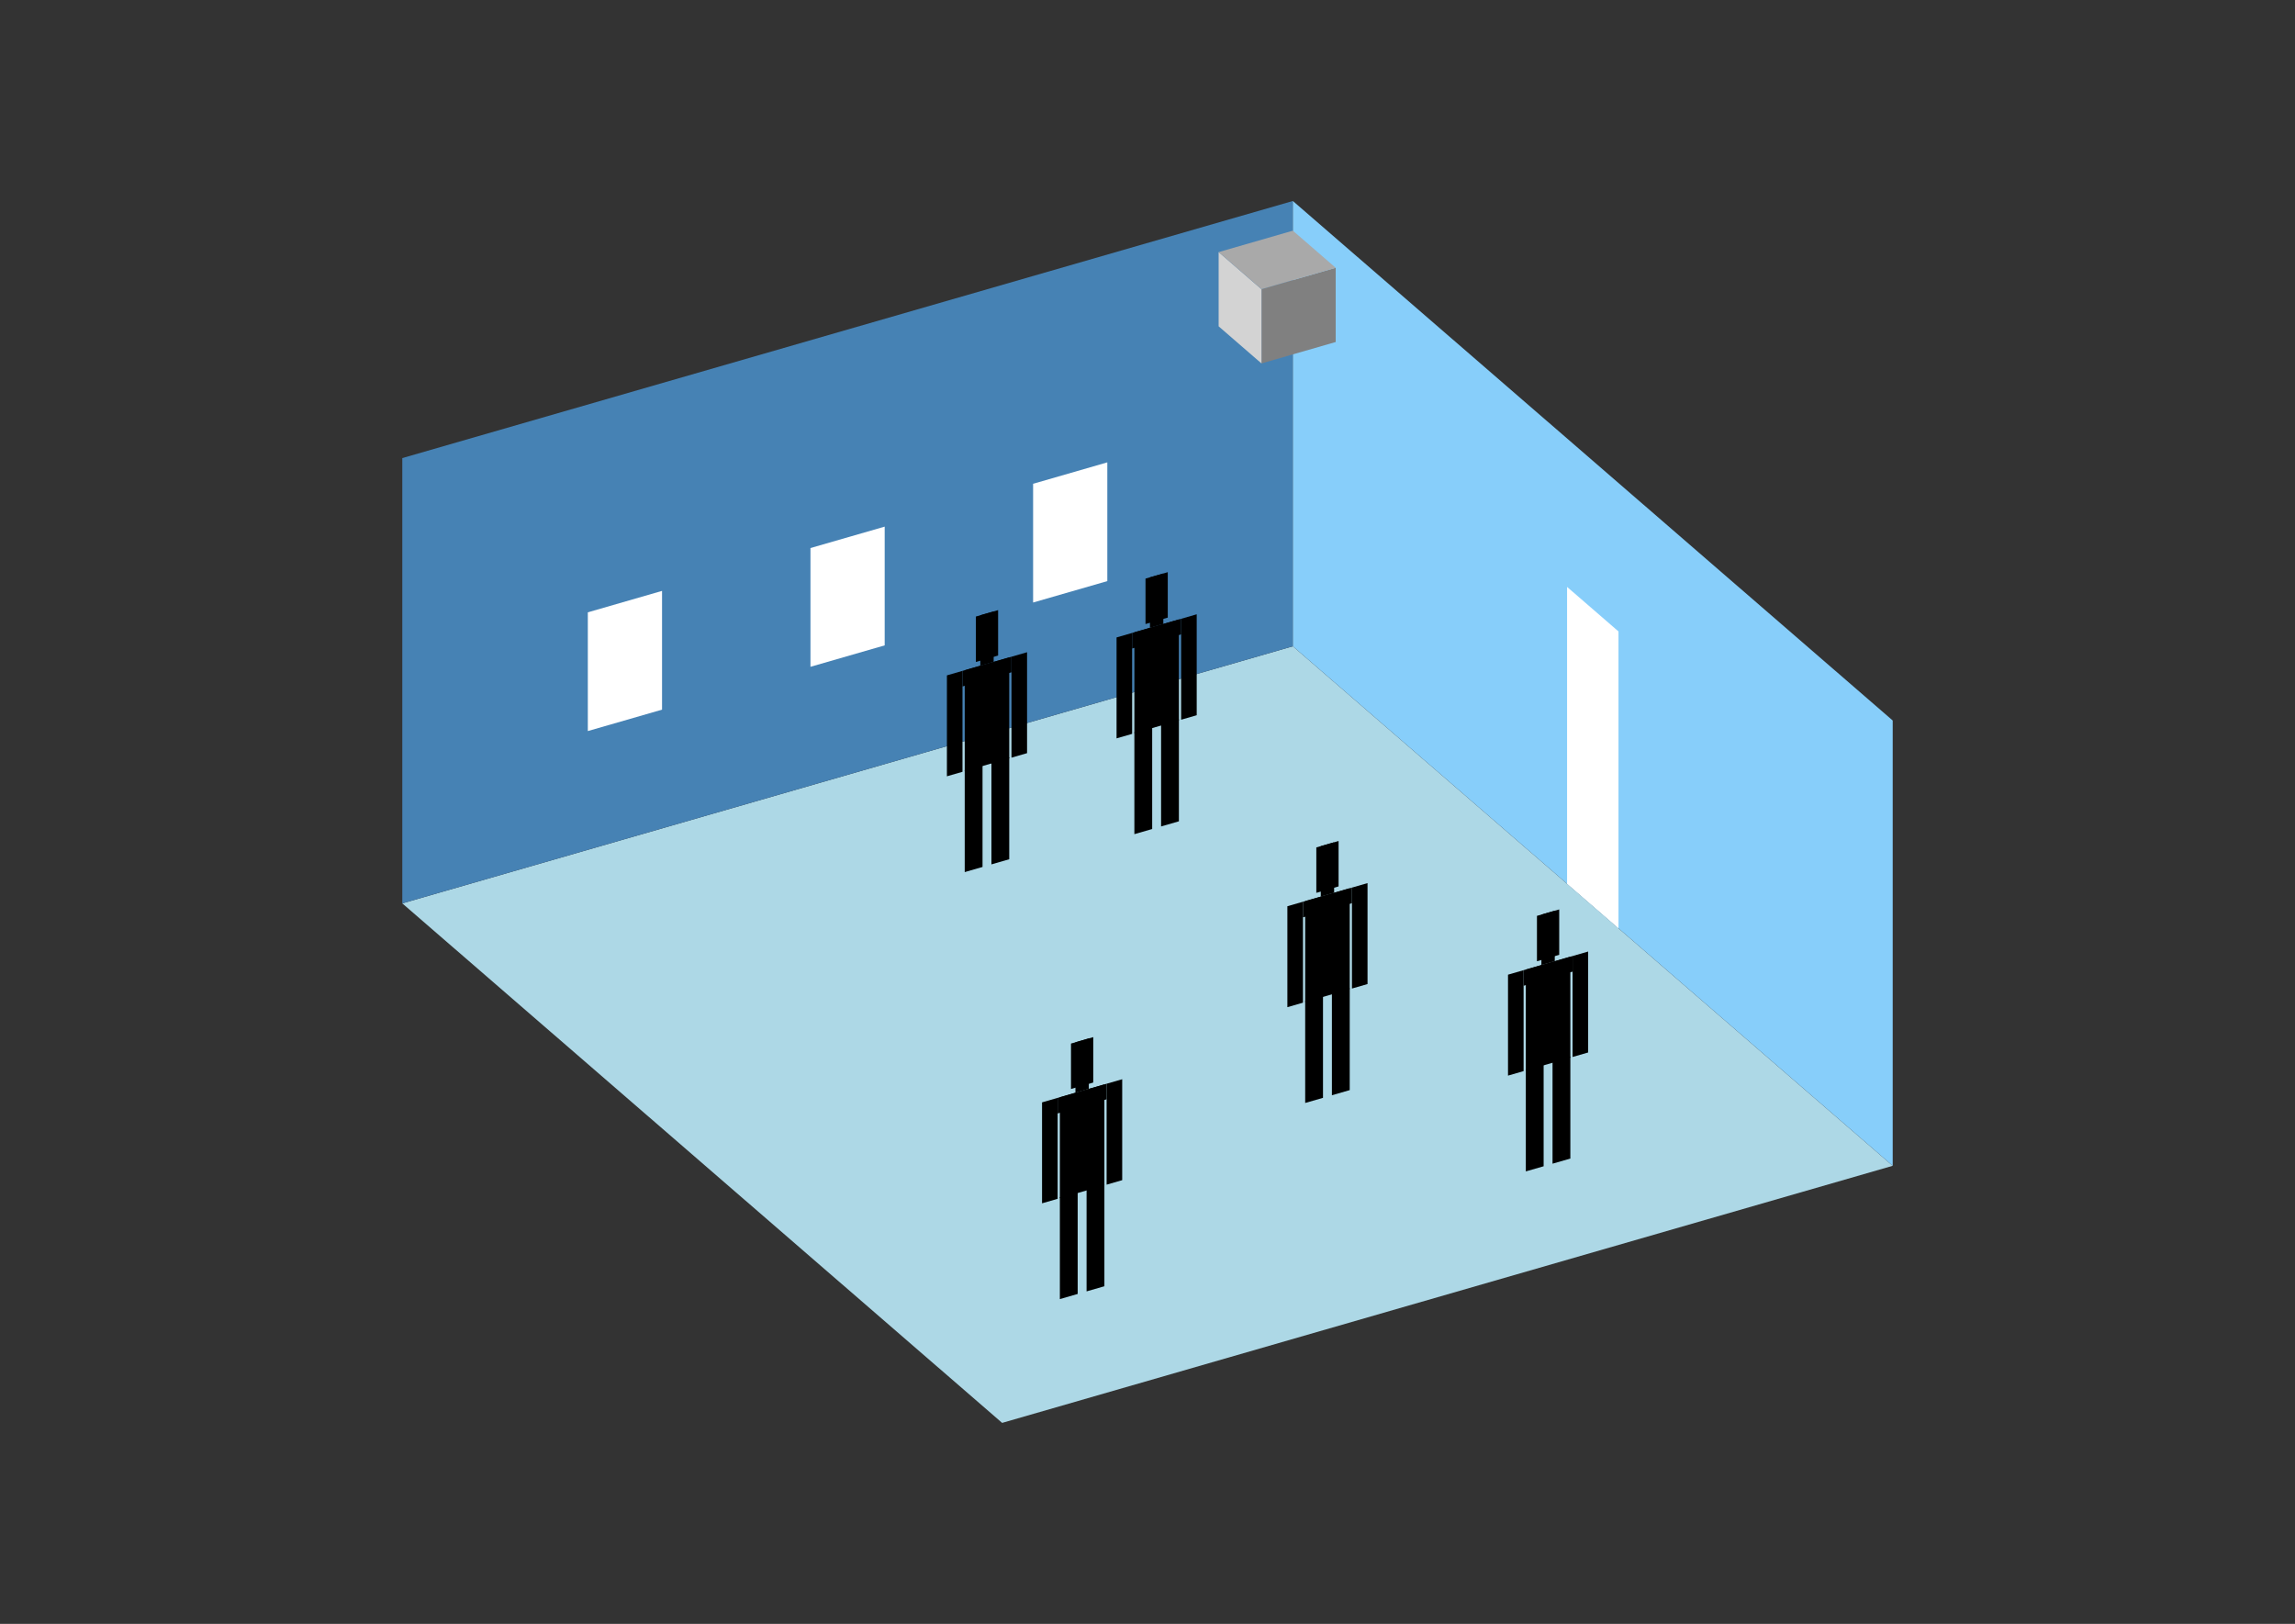 <?xml version="1.0" encoding="UTF-8"?>
<svg
  xmlns="http://www.w3.org/2000/svg"
  width="848"
  height="600"
  style="background-color:white"
>
  <rect width="100%" height="100%" fill="#333333" stroke="none"/>
  <polygon fill="lightblue" points="370.293,525.737 148.647,333.785 477.707,238.793 699.353,430.745" />
  <polygon fill="steelblue" points="148.647,333.785 148.647,169.255 477.707,74.263 477.707,238.793" />
  <polygon fill="lightskyblue" points="699.353,430.745 699.353,266.215 477.707,74.263 477.707,238.793" />
  <polygon fill="white" points="598.029,342.996 598.029,233.309 579.031,216.856 579.031,326.543" />
  <polygon fill="white" points="217.201,270.12 217.201,226.246 244.623,218.33 244.623,262.204" />
  <polygon fill="white" points="299.466,246.372 299.466,202.498 326.888,194.582 326.888,238.457" />
  <polygon fill="white" points="381.731,222.625 381.731,178.75 409.152,170.834 409.152,214.709" />
  <polygon fill="grey" points="466.117,134.281 466.117,106.859 493.539,98.943 493.539,126.365" />
  <polygon fill="lightgrey" points="466.117,134.281 466.117,106.859 450.285,93.148 450.285,120.57" />
  <polygon fill="darkgrey" points="466.117,106.859 450.285,93.148 477.707,85.232 493.539,98.943" />
  <polygon fill="hsl(288.0,50.0%,73.872%)" points="356.463,322.225 356.463,284.559 363.045,282.659 363.045,320.325" />
  <polygon fill="hsl(288.0,50.0%,73.872%)" points="372.916,317.475 372.916,279.809 366.335,281.709 366.335,319.375" />
  <polygon fill="hsl(288.0,50.0%,73.872%)" points="349.882,286.831 349.882,249.538 355.641,247.876 355.641,285.169" />
  <polygon fill="hsl(288.0,50.0%,73.872%)" points="373.739,279.945 373.739,242.651 379.498,240.989 379.498,278.282" />
  <polygon fill="hsl(288.0,50.0%,73.872%)" points="355.641,253.634 355.641,247.876 373.739,242.651 373.739,248.41" />
  <polygon fill="hsl(288.0,50.0%,73.872%)" points="356.463,284.932 356.463,247.638 372.916,242.889 372.916,280.182" />
  <polygon fill="hsl(288.0,50.0%,73.872%)" points="360.577,244.586 360.577,227.804 368.803,225.429 368.803,242.211" />
  <polygon fill="hsl(288.0,50.0%,73.872%)" points="362.222,245.976 362.222,227.329 367.158,225.904 367.158,244.551" />
  <polygon fill="hsl(288.0,50.0%,73.075%)" points="419.15,308.209 419.15,270.542 425.731,268.643 425.731,306.309" />
  <polygon fill="hsl(288.0,50.0%,73.075%)" points="435.603,303.459 435.603,265.793 429.021,267.693 429.021,305.359" />
  <polygon fill="hsl(288.0,50.0%,73.075%)" points="412.568,272.815 412.568,235.522 418.327,233.859 418.327,271.153" />
  <polygon fill="hsl(288.0,50.0%,73.075%)" points="436.425,265.928 436.425,228.635 442.184,226.973 442.184,264.266" />
  <polygon fill="hsl(288.0,50.0%,73.075%)" points="418.327,239.618 418.327,233.859 436.425,228.635 436.425,234.393" />
  <polygon fill="hsl(288.0,50.0%,73.075%)" points="419.15,270.915 419.15,233.622 435.603,228.872 435.603,266.166" />
  <polygon fill="hsl(288.0,50.0%,73.075%)" points="423.263,230.57 423.263,213.788 431.489,211.413 431.489,228.195" />
  <polygon fill="hsl(288.0,50.0%,73.075%)" points="424.908,231.96 424.908,213.313 429.844,211.888 429.844,230.535" />
  <polygon fill="hsl(288.0,50.0%,50.111%)" points="482.266,407.53 482.266,369.864 488.848,367.964 488.848,405.631" />
  <polygon fill="hsl(288.0,50.0%,50.111%)" points="498.719,402.781 498.719,365.115 492.138,367.014 492.138,404.681" />
  <polygon fill="hsl(288.0,50.0%,50.111%)" points="475.685,372.137 475.685,334.843 481.444,333.181 481.444,370.474" />
  <polygon fill="hsl(288.0,50.0%,50.111%)" points="499.542,365.25 499.542,327.956 505.301,326.294 505.301,363.588" />
  <polygon fill="hsl(288.0,50.0%,50.111%)" points="481.444,338.94 481.444,333.181 499.542,327.956 499.542,333.715" />
  <polygon fill="hsl(288.0,50.0%,50.111%)" points="482.266,370.237 482.266,332.944 498.719,328.194 498.719,365.487" />
  <polygon fill="hsl(288.0,50.0%,50.111%)" points="486.38,329.891 486.38,313.109 494.606,310.735 494.606,327.517" />
  <polygon fill="hsl(288.0,50.0%,50.111%)" points="488.025,331.281 488.025,312.634 492.961,311.21 492.961,329.856" />
  <polygon fill="hsl(288.0,50.0%,41.066%)" points="391.618,479.997 391.618,442.331 398.199,440.431 398.199,478.097" />
  <polygon fill="hsl(288.0,50.0%,41.066%)" points="408.071,475.247 408.071,437.581 401.49,439.481 401.49,477.147" />
  <polygon fill="hsl(288.0,50.0%,41.066%)" points="385.037,444.603 385.037,407.31 390.796,405.647 390.796,442.941" />
  <polygon fill="hsl(288.0,50.0%,41.066%)" points="408.894,437.716 408.894,400.423 414.652,398.761 414.652,436.054" />
  <polygon fill="hsl(288.0,50.0%,41.066%)" points="390.796,411.406 390.796,405.647 408.894,400.423 408.894,406.181" />
  <polygon fill="hsl(288.0,50.0%,41.066%)" points="391.618,442.703 391.618,405.41 408.071,400.66 408.071,437.954" />
  <polygon fill="hsl(288.0,50.0%,41.066%)" points="395.731,402.358 395.731,385.576 403.958,383.201 403.958,399.983" />
  <polygon fill="hsl(288.0,50.0%,41.066%)" points="397.377,403.748 397.377,385.101 402.313,383.676 402.313,402.323" />
  <polygon fill="hsl(288.0,50.0%,40.574%)" points="563.789,432.816 563.789,395.15 570.371,393.25 570.371,430.916" />
  <polygon fill="hsl(288.0,50.0%,40.574%)" points="580.242,428.067 580.242,390.4 573.661,392.3 573.661,429.966" />
  <polygon fill="hsl(288.0,50.0%,40.574%)" points="557.208,397.423 557.208,360.129 562.967,358.467 562.967,395.76" />
  <polygon fill="hsl(288.0,50.0%,40.574%)" points="581.065,390.536 581.065,353.242 586.823,351.58 586.823,388.873" />
  <polygon fill="hsl(288.0,50.0%,40.574%)" points="562.967,364.225 562.967,358.467 581.065,353.242 581.065,359.001" />
  <polygon fill="hsl(288.0,50.0%,40.574%)" points="563.789,395.523 563.789,358.229 580.242,353.48 580.242,390.773" />
  <polygon fill="hsl(288.0,50.0%,40.574%)" points="567.903,355.177 567.903,338.395 576.129,336.02 576.129,352.802" />
  <polygon fill="hsl(288.0,50.0%,40.574%)" points="569.548,356.567 569.548,337.92 574.484,336.495 574.484,355.142" />
</svg>
